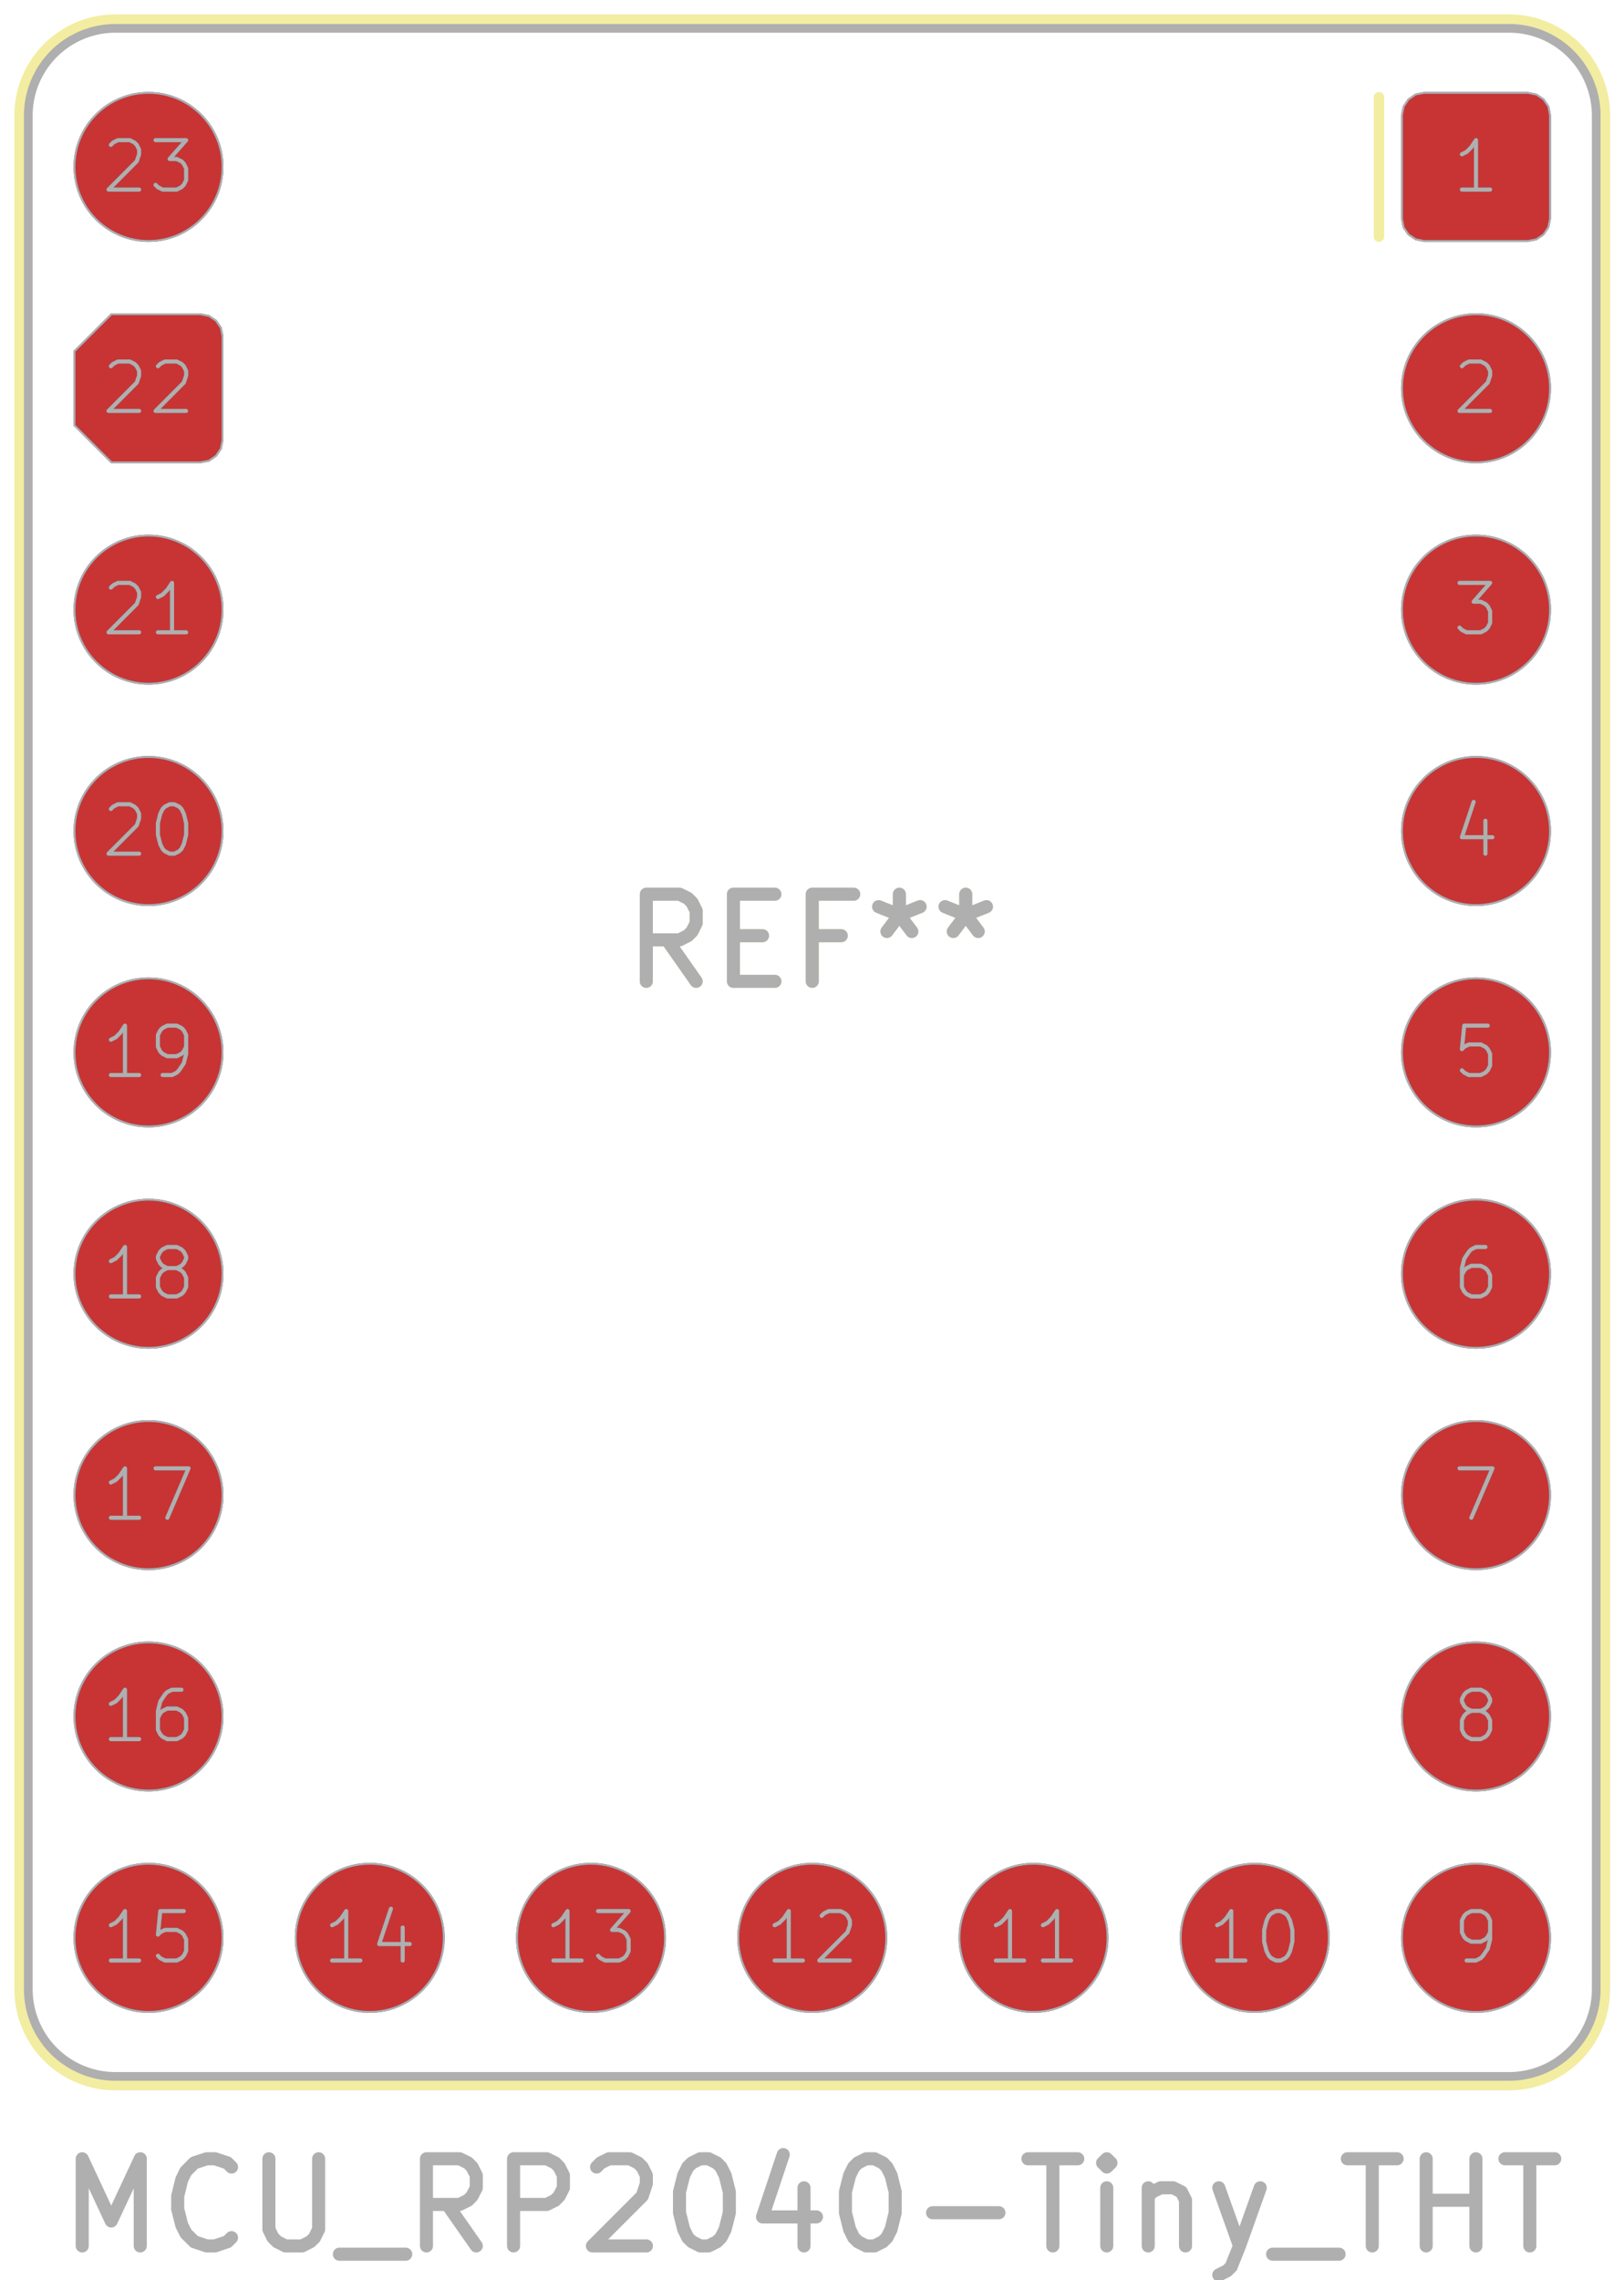 <svg xmlns="http://www.w3.org/2000/svg" width="70.464" height="98.88" viewBox="0 0 18.644 26.162">
    <g class="stroked-text" style="fill:none;stroke:#f2eda1;stroke-width:.15;stroke-opacity:1;stroke-linecap:round;stroke-linejoin:round">
        <path d="m7.992 11.26-.334-.476M7.42 11.26v-1M7.42 10.26h.381M7.801 10.26l.095.047M7.896 10.307l.048.048M7.944 10.355l.048.095M7.992 10.45v.143M7.992 10.593l-.048.095M7.944 10.688l-.048.048M7.896 10.736l-.095.048M7.801 10.784h-.38M8.42 10.736h.334M8.896 11.26H8.42M8.42 11.26v-1M8.42 10.26h.476M9.658 10.736h-.333M9.325 11.26v-1M9.325 10.26h.476M10.325 10.26v.238M10.087 10.403l.238.095M10.325 10.498l.238-.095M10.182 10.688l.143-.19M10.325 10.498l.143.19M11.087 10.26v.238M10.849 10.403l.238.095M11.087 10.498l.238-.095M10.944 10.688l.143-.19M11.087 10.498l.143.19"/>
    </g>
    <g style="fill:none;stroke:#f2eda1;stroke-width:.12;stroke-opacity:1;stroke-linecap:round;stroke-linejoin:round">
        <path d="M.225 22.825v-21.5M1.325.225h16M15.831 1.115v1.6M17.325 23.925h-16M18.425 3.405v-.44M18.425 5.945v-.44M18.425 8.485v-.44M18.425 11.025v-.44M18.425 13.565v-.44M18.425 15.665v.44M18.425 18.645v-.44M18.425 21.185v-.44M18.425 22.825v-21.5M1.325.225a1.1 1.1 0 0 0-1.1 1.1M.225 22.825a1.1 1.1 0 0 0 1.1 1.1M18.425 1.325a1.1 1.1 0 0 0-1.1-1.1M17.325 23.925a1.1 1.1 0 0 0 1.1-1.1"/>
        <path stroke="none" d="m17.54 1.065.098.02.082.055.056.082.019.098v1.19l-.02.098-.055.082-.082.056-.098.019h-1.19l-.098-.02-.082-.055-.056-.082-.019-.098V1.32l.02-.098.055-.082.082-.056.098-.019Z" style="fill:#4d7fc4;fill-opacity:1;stroke:none;fill-rule:evenodd"/>
    </g>
    <circle cx="16.945" cy="4.455" r=".85" style="fill:#4d7fc4;fill-opacity:1;stroke:none"/>
    <circle cx="16.945" cy="6.995" r=".85" style="fill:#4d7fc4;fill-opacity:1;stroke:none"/>
    <circle cx="16.945" cy="9.535" r=".85" style="fill:#4d7fc4;fill-opacity:1;stroke:none"/>
    <circle cx="16.945" cy="12.075" r=".85" style="fill:#4d7fc4;fill-opacity:1;stroke:none"/>
    <circle cx="16.945" cy="14.615" r=".85" style="fill:#4d7fc4;fill-opacity:1;stroke:none"/>
    <circle cx="16.945" cy="17.155" r=".85" style="fill:#4d7fc4;fill-opacity:1;stroke:none"/>
    <circle cx="16.945" cy="19.695" r=".85" style="fill:#4d7fc4;fill-opacity:1;stroke:none"/>
    <circle cx="16.945" cy="22.235" r=".85" style="fill:#4d7fc4;fill-opacity:1;stroke:none"/>
    <circle cx="14.405" cy="22.235" r=".85" style="fill:#4d7fc4;fill-opacity:1;stroke:none"/>
    <circle cx="11.865" cy="22.235" r=".85" style="fill:#4d7fc4;fill-opacity:1;stroke:none"/>
    <circle cx="9.325" cy="22.235" r=".85" style="fill:#4d7fc4;fill-opacity:1;stroke:none"/>
    <circle cx="6.785" cy="22.235" r=".85" style="fill:#4d7fc4;fill-opacity:1;stroke:none"/>
    <circle cx="4.245" cy="22.235" r=".85" style="fill:#4d7fc4;fill-opacity:1;stroke:none"/>
    <circle cx="1.705" cy="22.235" r=".85" style="fill:#4d7fc4;fill-opacity:1;stroke:none"/>
    <circle cx="1.705" cy="19.695" r=".85" style="fill:#4d7fc4;fill-opacity:1;stroke:none"/>
    <circle cx="1.705" cy="17.155" r=".85" style="fill:#4d7fc4;fill-opacity:1;stroke:none"/>
    <circle cx="1.705" cy="14.615" r=".85" style="fill:#4d7fc4;fill-opacity:1;stroke:none"/>
    <circle cx="1.705" cy="12.075" r=".85" style="fill:#4d7fc4;fill-opacity:1;stroke:none"/>
    <circle cx="1.705" cy="9.535" r=".85" style="fill:#4d7fc4;fill-opacity:1;stroke:none"/>
    <g style="fill:#4d7fc4;fill-opacity:1;stroke:none">
        <circle cx="1.705" cy="6.995" r=".85"/>
        <path d="m.855 4.03.425-.425H2.3l.098.02.082.055.056.082.019.098v1.19l-.02.098-.055.082-.082.056-.098.019H1.28L.855 4.88Z" style="fill:#4d7fc4;fill-opacity:1;stroke:none;fill-rule:evenodd"/>
    </g>
    <g style="fill:#4d7fc4;fill-opacity:1;stroke:none">
        <circle cx="1.705" cy="1.915" r=".85"/>
        <path d="m17.54 1.065.098.02.082.055.056.082.019.098v1.19l-.02.098-.055.082-.082.056-.098.019h-1.19l-.098-.02-.082-.055-.056-.082-.019-.098V1.32l.02-.098.055-.082.082-.056.098-.019Z" style="fill:#c83434;fill-opacity:1;stroke:none;fill-rule:evenodd"/>
    </g>
    <circle cx="16.945" cy="4.455" r=".85" style="fill:#c83434;fill-opacity:1;stroke:none"/>
    <circle cx="16.945" cy="6.995" r=".85" style="fill:#c83434;fill-opacity:1;stroke:none"/>
    <circle cx="16.945" cy="9.535" r=".85" style="fill:#c83434;fill-opacity:1;stroke:none"/>
    <circle cx="16.945" cy="12.075" r=".85" style="fill:#c83434;fill-opacity:1;stroke:none"/>
    <circle cx="16.945" cy="14.615" r=".85" style="fill:#c83434;fill-opacity:1;stroke:none"/>
    <circle cx="16.945" cy="17.155" r=".85" style="fill:#c83434;fill-opacity:1;stroke:none"/>
    <circle cx="16.945" cy="19.695" r=".85" style="fill:#c83434;fill-opacity:1;stroke:none"/>
    <circle cx="16.945" cy="22.235" r=".85" style="fill:#c83434;fill-opacity:1;stroke:none"/>
    <circle cx="14.405" cy="22.235" r=".85" style="fill:#c83434;fill-opacity:1;stroke:none"/>
    <circle cx="11.865" cy="22.235" r=".85" style="fill:#c83434;fill-opacity:1;stroke:none"/>
    <circle cx="9.325" cy="22.235" r=".85" style="fill:#c83434;fill-opacity:1;stroke:none"/>
    <circle cx="6.785" cy="22.235" r=".85" style="fill:#c83434;fill-opacity:1;stroke:none"/>
    <circle cx="4.245" cy="22.235" r=".85" style="fill:#c83434;fill-opacity:1;stroke:none"/>
    <circle cx="1.705" cy="22.235" r=".85" style="fill:#c83434;fill-opacity:1;stroke:none"/>
    <circle cx="1.705" cy="19.695" r=".85" style="fill:#c83434;fill-opacity:1;stroke:none"/>
    <circle cx="1.705" cy="17.155" r=".85" style="fill:#c83434;fill-opacity:1;stroke:none"/>
    <circle cx="1.705" cy="14.615" r=".85" style="fill:#c83434;fill-opacity:1;stroke:none"/>
    <circle cx="1.705" cy="12.075" r=".85" style="fill:#c83434;fill-opacity:1;stroke:none"/>
    <circle cx="1.705" cy="9.535" r=".85" style="fill:#c83434;fill-opacity:1;stroke:none"/>
    <g style="fill:#c83434;fill-opacity:1;stroke:none">
        <circle cx="1.705" cy="6.995" r=".85"/>
        <path d="m.855 4.03.425-.425H2.3l.098.02.082.055.056.082.019.098v1.19l-.02.098-.055.082-.082.056-.098.019H1.28L.855 4.88Z" style="fill:#c83434;fill-opacity:1;stroke:none;fill-rule:evenodd"/>
    </g>
    <circle cx="1.705" cy="1.915" r=".85" style="fill:#c83434;fill-opacity:1;stroke:none"/>
    <g style="fill:none;stroke:#585d84;stroke-width:.047;stroke-opacity:1;stroke-linecap:round;stroke-linejoin:round">
        <g class="stroked-text">
            <path d="M17.107 2.175h-.324M16.945 2.175v-.567M16.945 1.608l-.054.081M16.891 1.689l-.054.054M16.837 1.743l-.054.027"/>
        </g>
        <path d="m17.54 1.065.098.02.082.055.056.082.019.098v1.19l-.02.098-.055.082-.082.056-.098.019h-1.19l-.098-.02-.082-.055-.056-.082-.019-.098V1.32l.02-.098.055-.082.082-.056.098-.019Z" style="stroke:#585d84;stroke-width:.021;stroke-opacity:1;stroke-linecap:round;stroke-linejoin:round;fill:none"/>
    </g>
    <g class="stroked-text" style="fill:none;stroke:#585d84;stroke-width:.047;stroke-opacity:1;stroke-linecap:round;stroke-linejoin:round">
        <path d="m16.783 4.202.027-.027M16.81 4.175l.054-.027M16.864 4.148h.135M16.999 4.148l.054.027M17.053 4.175l.027.027M17.08 4.202l.027.054M17.107 4.256v.054M17.107 4.31l-.027.08M17.08 4.39l-.324.325M16.756 4.715h.35"/>
    </g>
    <circle cx="16.945" cy="4.455" r=".85" style="fill:none;stroke:#585d84;stroke-width:.021;stroke-opacity:1;stroke-linecap:round;stroke-linejoin:round"/>
    <g class="stroked-text" style="fill:none;stroke:#585d84;stroke-width:.047;stroke-opacity:1;stroke-linecap:round;stroke-linejoin:round">
        <path d="M16.756 6.688h.35M17.107 6.688l-.189.216M16.918 6.904h.081M16.999 6.904l.054.027M17.053 6.93l.027.028M17.08 6.958l.027.054M17.107 7.012v.135M17.107 7.147l-.027.054M17.08 7.2l-.027.028M17.053 7.228l-.054.027M16.999 7.255h-.162M16.837 7.255l-.054-.027M16.783 7.228l-.027-.027"/>
    </g>
    <circle cx="16.945" cy="6.995" r=".85" style="fill:none;stroke:#585d84;stroke-width:.021;stroke-opacity:1;stroke-linecap:round;stroke-linejoin:round"/>
    <g class="stroked-text" style="fill:none;stroke:#585d84;stroke-width:.047;stroke-opacity:1;stroke-linecap:round;stroke-linejoin:round">
        <path d="M17.053 9.417v.378M16.918 9.201l-.135.405M16.783 9.606h.35"/>
    </g>
    <circle cx="16.945" cy="9.535" r=".85" style="fill:none;stroke:#585d84;stroke-width:.021;stroke-opacity:1;stroke-linecap:round;stroke-linejoin:round"/>
    <g class="stroked-text" style="fill:none;stroke:#585d84;stroke-width:.047;stroke-opacity:1;stroke-linecap:round;stroke-linejoin:round">
        <path d="M17.08 11.768h-.27M16.81 11.768l-.027.27M16.783 12.038l.027-.027M16.81 12.01l.054-.026M16.864 11.984h.135M16.999 11.984l.054.027M17.053 12.01l.027.028M17.08 12.038l.027.054M17.107 12.092v.135M17.107 12.227l-.027.054M17.08 12.28l-.027.028M17.053 12.308l-.054.027M16.999 12.335h-.135M16.864 12.335l-.054-.027M16.81 12.308l-.027-.027"/>
    </g>
    <circle cx="16.945" cy="12.075" r=".85" style="fill:none;stroke:#585d84;stroke-width:.021;stroke-opacity:1;stroke-linecap:round;stroke-linejoin:round"/>
    <g class="stroked-text" style="fill:none;stroke:#585d84;stroke-width:.047;stroke-opacity:1;stroke-linecap:round;stroke-linejoin:round">
        <path d="M17.053 14.308h-.108M16.945 14.308l-.054.027M16.891 14.335l-.027.027M16.864 14.362l-.054.08M16.81 14.443l-.027.108M16.783 14.55v.217M16.783 14.767l.027.054M16.81 14.82l.027.028M16.837 14.848l.054.027M16.891 14.875h.108M16.999 14.875l.054-.027M17.053 14.848l.027-.027M17.08 14.82l.027-.053M17.107 14.767v-.135M17.107 14.632l-.027-.054M17.08 14.578l-.027-.027M17.053 14.55l-.054-.026M16.999 14.524h-.108M16.891 14.524l-.054.027M16.837 14.55l-.027.028M16.81 14.578l-.027.054"/>
    </g>
    <circle cx="16.945" cy="14.615" r=".85" style="fill:none;stroke:#585d84;stroke-width:.021;stroke-opacity:1;stroke-linecap:round;stroke-linejoin:round"/>
    <g class="stroked-text" style="fill:none;stroke:#585d84;stroke-width:.047;stroke-opacity:1;stroke-linecap:round;stroke-linejoin:round">
        <path d="M16.756 16.848h.378M17.134 16.848l-.243.567"/>
    </g>
    <circle cx="16.945" cy="17.155" r=".85" style="fill:none;stroke:#585d84;stroke-width:.021;stroke-opacity:1;stroke-linecap:round;stroke-linejoin:round"/>
    <g class="stroked-text" style="fill:none;stroke:#585d84;stroke-width:.047;stroke-opacity:1;stroke-linecap:round;stroke-linejoin:round">
        <path d="m16.891 19.63-.054-.026M16.837 19.604l-.027-.027M16.81 19.577l-.027-.054M16.783 19.523v-.027M16.783 19.496l.027-.054M16.81 19.442l.027-.027M16.837 19.415l.054-.027M16.891 19.388h.108M16.999 19.388l.054.027M17.053 19.415l.027.027M17.08 19.442l.027.054M17.107 19.496v.027M17.107 19.523l-.027.054M17.08 19.577l-.027.027M17.053 19.604l-.054.027M16.999 19.63h-.108M16.891 19.63l-.054.028M16.837 19.658l-.027.027M16.81 19.685l-.027.054M16.783 19.739v.108M16.783 19.847l.027.054M16.81 19.9l.027.028M16.837 19.928l.054.027M16.891 19.955h.108M16.999 19.955l.054-.027M17.053 19.928l.027-.027M17.08 19.9l.027-.053M17.107 19.847v-.108M17.107 19.739l-.027-.054M17.08 19.685l-.027-.027M17.053 19.658l-.054-.027"/>
    </g>
    <circle cx="16.945" cy="19.695" r=".85" style="fill:none;stroke:#585d84;stroke-width:.021;stroke-opacity:1;stroke-linecap:round;stroke-linejoin:round"/>
    <g class="stroked-text" style="fill:none;stroke:#585d84;stroke-width:.047;stroke-opacity:1;stroke-linecap:round;stroke-linejoin:round">
        <path d="M16.837 22.495h.108M16.945 22.495l.054-.027M16.999 22.468l.027-.027M17.026 22.44l.054-.08M17.08 22.36l.027-.108M17.107 22.252v-.216M17.107 22.036l-.027-.054M17.08 21.982l-.027-.027M17.053 21.955l-.054-.027M16.999 21.928h-.108M16.891 21.928l-.054.027M16.837 21.955l-.027.027M16.81 21.982l-.027.054M16.783 22.036v.135M16.783 22.17l.027.055M16.81 22.225l.027.027M16.837 22.252l.054.027M16.891 22.279h.108M16.999 22.279l.054-.027M17.053 22.252l.027-.027M17.08 22.225l.027-.054"/>
    </g>
    <circle cx="16.945" cy="22.235" r=".85" style="fill:none;stroke:#585d84;stroke-width:.021;stroke-opacity:1;stroke-linecap:round;stroke-linejoin:round"/>
    <g class="stroked-text" style="fill:none;stroke:#585d84;stroke-width:.047;stroke-opacity:1;stroke-linecap:round;stroke-linejoin:round">
        <path d="M14.297 22.495h-.324M14.135 22.495v-.567M14.135 21.928l-.054.081M14.081 22.009l-.054.054M14.027 22.063l-.054.027M14.648 21.928h.054M14.702 21.928l.054.027M14.756 21.955l.027.027M14.783 21.982l.027.054M14.81 22.036l.027.108M14.837 22.144v.135M14.837 22.279l-.027.108M14.81 22.387l-.027.054M14.783 22.44l-.027.028M14.756 22.468l-.054.027M14.702 22.495h-.054M14.648 22.495l-.054-.027M14.594 22.468l-.027-.027M14.567 22.44l-.027-.053M14.54 22.387l-.027-.108M14.513 22.279v-.135M14.513 22.144l.027-.108M14.54 22.036l.027-.054M14.567 21.982l.027-.027M14.594 21.955l.054-.027"/>
    </g>
    <circle cx="14.405" cy="22.235" r=".85" style="fill:none;stroke:#585d84;stroke-width:.021;stroke-opacity:1;stroke-linecap:round;stroke-linejoin:round"/>
    <g class="stroked-text" style="fill:none;stroke:#585d84;stroke-width:.047;stroke-opacity:1;stroke-linecap:round;stroke-linejoin:round">
        <path d="M11.757 22.495h-.324M11.595 22.495v-.567M11.595 21.928l-.054.081M11.541 22.009l-.054.054M11.487 22.063l-.054.027M12.297 22.495h-.324M12.135 22.495v-.567M12.135 21.928l-.054.081M12.08 22.009l-.053.054M12.027 22.063l-.054.027"/>
    </g>
    <circle cx="11.865" cy="22.235" r=".85" style="fill:none;stroke:#585d84;stroke-width:.021;stroke-opacity:1;stroke-linecap:round;stroke-linejoin:round"/>
    <g class="stroked-text" style="fill:none;stroke:#585d84;stroke-width:.047;stroke-opacity:1;stroke-linecap:round;stroke-linejoin:round">
        <path d="M9.217 22.495h-.324M9.055 22.495v-.567M9.055 21.928l-.054.081M9.001 22.009l-.054.054M8.947 22.063l-.054.027M9.433 21.982l.027-.027M9.46 21.955l.054-.027M9.514 21.928h.135M9.649 21.928l.054.027M9.703 21.955l.027.027M9.73 21.982l.027.054M9.757 22.036v.054M9.757 22.09l-.027.08M9.73 22.17l-.324.325M9.406 22.495h.35"/>
    </g>
    <circle cx="9.325" cy="22.235" r=".85" style="fill:none;stroke:#585d84;stroke-width:.021;stroke-opacity:1;stroke-linecap:round;stroke-linejoin:round"/>
    <g class="stroked-text" style="fill:none;stroke:#585d84;stroke-width:.047;stroke-opacity:1;stroke-linecap:round;stroke-linejoin:round">
        <path d="M6.677 22.495h-.324M6.515 22.495v-.567M6.515 21.928l-.054.081M6.461 22.009l-.054.054M6.407 22.063l-.054.027M6.866 21.928h.35M7.217 21.928l-.19.216M7.028 22.144h.08M7.109 22.144l.054.027M7.163 22.17l.027.028M7.19 22.198l.027.054M7.217 22.252v.135M7.217 22.387l-.027.054M7.19 22.44l-.027.028M7.163 22.468l-.054.027M7.109 22.495h-.162M6.947 22.495l-.054-.027M6.893 22.468l-.027-.027"/>
    </g>
    <circle cx="6.785" cy="22.235" r=".85" style="fill:none;stroke:#585d84;stroke-width:.021;stroke-opacity:1;stroke-linecap:round;stroke-linejoin:round"/>
    <g class="stroked-text" style="fill:none;stroke:#585d84;stroke-width:.047;stroke-opacity:1;stroke-linecap:round;stroke-linejoin:round">
        <path d="M4.137 22.495h-.324M3.975 22.495v-.567M3.975 21.928l-.054.081M3.921 22.009l-.054.054M3.867 22.063l-.054.027M4.623 22.117v.378M4.488 21.901l-.135.405M4.353 22.306h.35"/>
    </g>
    <circle cx="4.245" cy="22.235" r=".85" style="fill:none;stroke:#585d84;stroke-width:.021;stroke-opacity:1;stroke-linecap:round;stroke-linejoin:round"/>
    <g class="stroked-text" style="fill:none;stroke:#585d84;stroke-width:.047;stroke-opacity:1;stroke-linecap:round;stroke-linejoin:round">
        <path d="M1.597 22.495h-.324M1.435 22.495v-.567M1.435 21.928l-.054.081M1.381 22.009l-.054.054M1.327 22.063l-.054.027M2.11 21.928h-.27M1.84 21.928l-.027.27M1.813 22.198l.027-.027M1.84 22.17l.054-.026M1.894 22.144h.135M2.029 22.144l.054.027M2.083 22.17l.027.028M2.11 22.198l.027.054M2.137 22.252v.135M2.137 22.387l-.027.054M2.11 22.44l-.027.028M2.083 22.468l-.054.027M2.029 22.495h-.135M1.894 22.495l-.054-.027M1.84 22.468l-.027-.027"/>
    </g>
    <circle cx="1.705" cy="22.235" r=".85" style="fill:none;stroke:#585d84;stroke-width:.021;stroke-opacity:1;stroke-linecap:round;stroke-linejoin:round"/>
    <g class="stroked-text" style="fill:none;stroke:#585d84;stroke-width:.047;stroke-opacity:1;stroke-linecap:round;stroke-linejoin:round">
        <path d="M1.597 19.955h-.324M1.435 19.955v-.567M1.435 19.388l-.054.081M1.381 19.469l-.054.054M1.327 19.523l-.054.027M2.083 19.388h-.108M1.975 19.388l-.054.027M1.92 19.415l-.026.027M1.894 19.442l-.054.08M1.84 19.523l-.027.108M1.813 19.63v.217M1.813 19.847l.027.054M1.84 19.9l.027.028M1.867 19.928l.054.027M1.92 19.955h.109M2.029 19.955l.054-.027M2.083 19.928l.027-.027M2.11 19.9l.027-.053M2.137 19.847v-.135M2.137 19.712l-.027-.054M2.11 19.658l-.027-.027M2.083 19.63l-.054-.026M2.029 19.604H1.92M1.92 19.604l-.053.027M1.867 19.63l-.027.028M1.84 19.658l-.027.054"/>
    </g>
    <circle cx="1.705" cy="19.695" r=".85" style="fill:none;stroke:#585d84;stroke-width:.021;stroke-opacity:1;stroke-linecap:round;stroke-linejoin:round"/>
    <g class="stroked-text" style="fill:none;stroke:#585d84;stroke-width:.047;stroke-opacity:1;stroke-linecap:round;stroke-linejoin:round">
        <path d="M1.597 17.415h-.324M1.435 17.415v-.567M1.435 16.848l-.054.081M1.381 16.929l-.054.054M1.327 16.983l-.054.027M1.786 16.848h.378M2.164 16.848l-.243.567"/>
    </g>
    <circle cx="1.705" cy="17.155" r=".85" style="fill:none;stroke:#585d84;stroke-width:.021;stroke-opacity:1;stroke-linecap:round;stroke-linejoin:round"/>
    <g class="stroked-text" style="fill:none;stroke:#585d84;stroke-width:.047;stroke-opacity:1;stroke-linecap:round;stroke-linejoin:round">
        <path d="M1.597 14.875h-.324M1.435 14.875v-.567M1.435 14.308l-.054.081M1.381 14.389l-.054.054M1.327 14.443l-.054.027M1.92 14.55l-.053-.026M1.867 14.524l-.027-.027M1.84 14.497l-.027-.054M1.813 14.443v-.027M1.813 14.416l.027-.054M1.84 14.362l.027-.027M1.867 14.335l.054-.027M1.92 14.308h.109M2.029 14.308l.054.027M2.083 14.335l.027.027M2.11 14.362l.027.054M2.137 14.416v.027M2.137 14.443l-.027.054M2.11 14.497l-.027.027M2.083 14.524l-.054.027M2.029 14.55H1.92M1.92 14.55l-.053.028M1.867 14.578l-.027.027M1.84 14.605l-.027.054M1.813 14.659v.108M1.813 14.767l.027.054M1.84 14.82l.027.028M1.867 14.848l.054.027M1.92 14.875h.109M2.029 14.875l.054-.027M2.083 14.848l.027-.027M2.11 14.82l.027-.053M2.137 14.767v-.108M2.137 14.659l-.027-.054M2.11 14.605l-.027-.027M2.083 14.578l-.054-.027"/>
    </g>
    <circle cx="1.705" cy="14.615" r=".85" style="fill:none;stroke:#585d84;stroke-width:.021;stroke-opacity:1;stroke-linecap:round;stroke-linejoin:round"/>
    <g class="stroked-text" style="fill:none;stroke:#585d84;stroke-width:.047;stroke-opacity:1;stroke-linecap:round;stroke-linejoin:round">
        <path d="M1.597 12.335h-.324M1.435 12.335v-.567M1.435 11.768l-.054.081M1.381 11.849l-.054.054M1.327 11.903l-.054.027M1.867 12.335h.108M1.975 12.335l.054-.027M2.029 12.308l.027-.027M2.056 12.28l.054-.08M2.11 12.2l.027-.108M2.137 12.092v-.216M2.137 11.876l-.027-.054M2.11 11.822l-.027-.027M2.083 11.795l-.054-.027M2.029 11.768H1.92M1.92 11.768l-.053.027M1.867 11.795l-.027.027M1.84 11.822l-.027.054M1.813 11.876v.135M1.813 12.01l.027.055M1.84 12.065l.027.027M1.867 12.092l.054.027M1.92 12.119h.109M2.029 12.119l.054-.027M2.083 12.092l.027-.027M2.11 12.065l.027-.054"/>
    </g>
    <circle cx="1.705" cy="12.075" r=".85" style="fill:none;stroke:#585d84;stroke-width:.021;stroke-opacity:1;stroke-linecap:round;stroke-linejoin:round"/>
    <g class="stroked-text" style="fill:none;stroke:#585d84;stroke-width:.047;stroke-opacity:1;stroke-linecap:round;stroke-linejoin:round">
        <path d="m1.273 9.282.027-.027M1.3 9.255l.054-.027M1.354 9.228h.135M1.49 9.228l.053.027M1.543 9.255l.027.027M1.57 9.282l.027.054M1.597 9.336v.054M1.597 9.39l-.027.08M1.57 9.47l-.324.325M1.246 9.795h.351M1.948 9.228h.054M2.002 9.228l.054.027M2.056 9.255l.027.027M2.083 9.282l.027.054M2.11 9.336l.027.108M2.137 9.444v.135M2.137 9.579l-.027.108M2.11 9.687l-.027.054M2.083 9.74l-.027.028M2.056 9.768l-.054.027M2.002 9.795h-.054M1.948 9.795l-.054-.027M1.894 9.768l-.027-.027M1.867 9.74l-.027-.053M1.84 9.687l-.027-.108M1.813 9.579v-.135M1.813 9.444l.027-.108M1.84 9.336l.027-.054M1.867 9.282l.027-.027M1.894 9.255l.054-.027"/>
    </g>
    <circle cx="1.705" cy="9.535" r=".85" style="fill:none;stroke:#585d84;stroke-width:.021;stroke-opacity:1;stroke-linecap:round;stroke-linejoin:round"/>
    <g class="stroked-text" style="fill:none;stroke:#585d84;stroke-width:.047;stroke-opacity:1;stroke-linecap:round;stroke-linejoin:round">
        <path d="m1.273 6.742.027-.027M1.3 6.715l.054-.027M1.354 6.688h.135M1.49 6.688l.053.027M1.543 6.715l.027.027M1.57 6.742l.027.054M1.597 6.796v.054M1.597 6.85l-.027.08M1.57 6.93l-.324.325M1.246 7.255h.351M2.137 7.255h-.324M1.975 7.255v-.567M1.975 6.688l-.054.081M1.92 6.769l-.053.054M1.867 6.823l-.054.027"/>
    </g>
    <circle cx="1.705" cy="6.995" r=".85" style="fill:none;stroke:#585d84;stroke-width:.021;stroke-opacity:1;stroke-linecap:round;stroke-linejoin:round"/>
    <g style="fill:none;stroke:#585d84;stroke-width:.047;stroke-opacity:1;stroke-linecap:round;stroke-linejoin:round">
        <g class="stroked-text">
            <path d="m1.273 4.202.027-.027M1.3 4.175l.054-.027M1.354 4.148h.135M1.49 4.148l.053.027M1.543 4.175l.027.027M1.57 4.202l.027.054M1.597 4.256v.054M1.597 4.31l-.027.08M1.57 4.39l-.324.325M1.246 4.715h.351M1.813 4.202l.027-.027M1.84 4.175l.054-.027M1.894 4.148h.135M2.029 4.148l.054.027M2.083 4.175l.027.027M2.11 4.202l.027.054M2.137 4.256v.054M2.137 4.31l-.027.08M2.11 4.39l-.324.325M1.786 4.715h.35"/>
        </g>
        <path d="m.855 4.03.425-.425H2.3l.098.02.082.055.056.082.019.098v1.19l-.02.098-.055.082-.082.056-.098.019H1.28L.855 4.88Z" style="stroke:#585d84;stroke-width:.021;stroke-opacity:1;stroke-linecap:round;stroke-linejoin:round;fill:none"/>
    </g>
    <g class="stroked-text" style="fill:none;stroke:#585d84;stroke-width:.047;stroke-opacity:1;stroke-linecap:round;stroke-linejoin:round">
        <path d="m1.273 1.662.027-.027M1.3 1.635l.054-.027M1.354 1.608h.135M1.49 1.608l.053.027M1.543 1.635l.027.027M1.57 1.662l.027.054M1.597 1.716v.054M1.597 1.77l-.027.08M1.57 1.85l-.324.325M1.246 2.175h.351M1.786 1.608h.35M2.137 1.608l-.19.216M1.948 1.824h.08M2.029 1.824l.054.027M2.083 1.85l.027.028M2.11 1.878l.027.054M2.137 1.932v.135M2.137 2.067l-.027.054M2.11 2.12l-.027.028M2.083 2.148l-.054.027M2.029 2.175h-.162M1.867 2.175l-.054-.027M1.813 2.148l-.027-.027"/>
    </g>
    <circle cx="1.705" cy="1.915" r=".85" style="fill:none;stroke:#585d84;stroke-width:.021;stroke-opacity:1;stroke-linecap:round;stroke-linejoin:round"/>
    <g style="fill:none;stroke:#afafaf;stroke-width:.15;stroke-opacity:1;stroke-linecap:round;stroke-linejoin:round">
        <g class="stroked-text">
            <path d="M.944 25.77v-1M.944 24.77l.333.714M1.277 25.484l.334-.714M1.61 24.77v1M2.658 25.675l-.047.047M2.61 25.722l-.142.048M2.468 25.77h-.095M2.373 25.77l-.143-.048M2.23 25.722l-.095-.095M2.135 25.627l-.048-.095M2.087 25.532l-.048-.19M2.04 25.341v-.143M2.04 25.198l.047-.19M2.087 25.008l.047-.095M2.135 24.913l.095-.096M2.23 24.817l.143-.047M2.373 24.77h.095M2.468 24.77l.143.047M2.61 24.817l.048.048M3.087 24.77v.81M3.087 25.58l.047.095M3.135 25.675l.047.047M3.182 25.722l.095.048M3.277 25.77h.19M3.468 25.77l.095-.048M3.563 25.722l.048-.047M3.61 25.675l.048-.096M3.658 25.58v-.81M3.896 25.865h.762M5.468 25.77l-.333-.476M4.896 25.77v-1M4.896 24.77h.381M5.277 24.77l.096.047M5.373 24.817l.047.048M5.42 24.865l.048.095M5.468 24.96v.143M5.468 25.103l-.048.095M5.42 25.198l-.047.048M5.373 25.246l-.096.048M5.277 25.294h-.38M5.896 25.77v-1M5.896 24.77h.381M6.277 24.77l.096.047M6.373 24.817l.047.048M6.42 24.865l.048.095M6.468 24.96v.143M6.468 25.103l-.048.095M6.42 25.198l-.047.048M6.373 25.246l-.096.048M6.277 25.294h-.38M6.849 24.865l.047-.048M6.896 24.817l.096-.047M6.992 24.77h.238M7.23 24.77l.095.047M7.325 24.817l.048.048M7.373 24.865l.047.095M7.42 24.96v.095M7.42 25.056l-.047.142M7.373 25.198l-.572.572M6.801 25.77h.62M8.04 24.77h.095M8.134 24.77l.096.047M8.23 24.817l.047.048M8.277 24.865l.048.095M8.325 24.96l.048.19M8.373 25.15v.239M8.373 25.389l-.048.19M8.325 25.58l-.048.095M8.277 25.675l-.047.047M8.23 25.722l-.096.048M8.134 25.77H8.04M8.04 25.77l-.096-.048M7.944 25.722l-.048-.047M7.896 25.675l-.047-.096M7.849 25.58l-.048-.191M7.801 25.389v-.238M7.801 25.15l.048-.19M7.849 24.96l.047-.095M7.896 24.865l.048-.048M7.944 24.817l.095-.047M9.23 25.103v.667M8.992 24.722l-.238.714M8.754 25.437h.619M9.944 24.77h.095M10.04 24.77l.095.047M10.135 24.817l.047.048M10.182 24.865l.048.095M10.23 24.96l.047.19M10.277 25.15v.239M10.277 25.389l-.047.19M10.23 25.58l-.048.095M10.182 25.675l-.048.047M10.135 25.722l-.096.048M10.04 25.77h-.096M9.944 25.77l-.095-.048M9.849 25.722l-.048-.047M9.801 25.675l-.047-.096M9.754 25.58l-.048-.191M9.706 25.389v-.238M9.706 25.15l.048-.19M9.754 24.96l.047-.095M9.801 24.865l.048-.048M9.849 24.817l.095-.047M10.706 25.389h.762M11.801 24.77h.572M12.087 25.77v-1M12.706 25.77v-.667M12.706 24.77l-.048.047M12.658 24.817l.048.048M12.706 24.865l.048-.048M12.754 24.817l-.048-.047M12.706 24.77v.095M13.182 25.103v.667M13.182 25.198l.048-.047M13.23 25.15l.095-.047M13.325 25.103h.143M13.468 25.103l.095.048M13.563 25.15l.048.096M13.61 25.246v.524M13.992 25.103l.238.667M14.468 25.103l-.238.667M14.23 25.77l-.096.238M14.135 26.008l-.048.047M14.087 26.056l-.095.047M14.61 25.865h.763M15.468 24.77h.571M15.754 25.77v-1M16.373 25.77v-1M16.373 25.246h.571M16.944 25.77v-1M17.277 24.77h.572M17.563 25.77v-1"/>
        </g>
        <g class="stroked-text">
            <path d="m7.992 11.26-.334-.476M7.42 11.26v-1M7.42 10.26h.381M7.801 10.26l.095.047M7.896 10.307l.048.048M7.944 10.355l.048.095M7.992 10.45v.143M7.992 10.593l-.048.095M7.944 10.688l-.048.048M7.896 10.736l-.095.048M7.801 10.784h-.38M8.42 10.736h.334M8.896 11.26H8.42M8.42 11.26v-1M8.42 10.26h.476M9.658 10.736h-.333M9.325 11.26v-1M9.325 10.26h.476M10.325 10.26v.238M10.087 10.403l.238.095M10.325 10.498l.238-.095M10.182 10.688l.143-.19M10.325 10.498l.143.19M11.087 10.26v.238M10.849 10.403l.238.095M11.087 10.498l.238-.095M10.944 10.688l.143-.19M11.087 10.498l.143.19"/>
        </g>
    </g>
    <g style="fill:none;stroke:#afafaf;stroke-width:.1;stroke-opacity:1;stroke-linecap:round;stroke-linejoin:round">
        <path d="M.325 22.825v-21.5M1.325.325h16M17.325 23.825h-16M18.325 1.325v21.5M1.325.325a1 1 0 0 0-1 1M.325 22.825a1 1 0 0 0 1 1M18.325 1.325a1 1 0 0 0-1-1M17.325 23.825a1 1 0 0 0 1-1"/>
    </g>
    <g style="fill:none;stroke:#afafaf;stroke-width:.047;stroke-opacity:1;stroke-linecap:round;stroke-linejoin:round">
        <g class="stroked-text">
            <path d="M17.107 2.175h-.324M16.945 2.175v-.567M16.945 1.608l-.054.081M16.891 1.689l-.054.054M16.837 1.743l-.054.027"/>
        </g>
        <path d="m17.54 1.065.098.02.082.055.056.082.019.098v1.19l-.02.098-.055.082-.082.056-.098.019h-1.19l-.098-.02-.082-.055-.056-.082-.019-.098V1.32l.02-.098.055-.082.082-.056.098-.019Z" style="stroke:#afafaf;stroke-width:.021;stroke-opacity:1;stroke-linecap:round;stroke-linejoin:round;fill:none"/>
    </g>
    <g class="stroked-text" style="fill:none;stroke:#afafaf;stroke-width:.047;stroke-opacity:1;stroke-linecap:round;stroke-linejoin:round">
        <path d="m16.783 4.202.027-.027M16.81 4.175l.054-.027M16.864 4.148h.135M16.999 4.148l.054.027M17.053 4.175l.027.027M17.08 4.202l.027.054M17.107 4.256v.054M17.107 4.31l-.027.08M17.08 4.39l-.324.325M16.756 4.715h.35"/>
    </g>
    <circle cx="16.945" cy="4.455" r=".85" style="fill:none;stroke:#afafaf;stroke-width:.021;stroke-opacity:1;stroke-linecap:round;stroke-linejoin:round"/>
    <g class="stroked-text" style="fill:none;stroke:#afafaf;stroke-width:.047;stroke-opacity:1;stroke-linecap:round;stroke-linejoin:round">
        <path d="M16.756 6.688h.35M17.107 6.688l-.189.216M16.918 6.904h.081M16.999 6.904l.054.027M17.053 6.93l.027.028M17.08 6.958l.027.054M17.107 7.012v.135M17.107 7.147l-.027.054M17.08 7.2l-.027.028M17.053 7.228l-.054.027M16.999 7.255h-.162M16.837 7.255l-.054-.027M16.783 7.228l-.027-.027"/>
    </g>
    <circle cx="16.945" cy="6.995" r=".85" style="fill:none;stroke:#afafaf;stroke-width:.021;stroke-opacity:1;stroke-linecap:round;stroke-linejoin:round"/>
    <g class="stroked-text" style="fill:none;stroke:#afafaf;stroke-width:.047;stroke-opacity:1;stroke-linecap:round;stroke-linejoin:round">
        <path d="M17.053 9.417v.378M16.918 9.201l-.135.405M16.783 9.606h.35"/>
    </g>
    <circle cx="16.945" cy="9.535" r=".85" style="fill:none;stroke:#afafaf;stroke-width:.021;stroke-opacity:1;stroke-linecap:round;stroke-linejoin:round"/>
    <g class="stroked-text" style="fill:none;stroke:#afafaf;stroke-width:.047;stroke-opacity:1;stroke-linecap:round;stroke-linejoin:round">
        <path d="M17.08 11.768h-.27M16.81 11.768l-.027.27M16.783 12.038l.027-.027M16.81 12.01l.054-.026M16.864 11.984h.135M16.999 11.984l.054.027M17.053 12.01l.027.028M17.08 12.038l.027.054M17.107 12.092v.135M17.107 12.227l-.027.054M17.08 12.28l-.027.028M17.053 12.308l-.054.027M16.999 12.335h-.135M16.864 12.335l-.054-.027M16.81 12.308l-.027-.027"/>
    </g>
    <circle cx="16.945" cy="12.075" r=".85" style="fill:none;stroke:#afafaf;stroke-width:.021;stroke-opacity:1;stroke-linecap:round;stroke-linejoin:round"/>
    <g class="stroked-text" style="fill:none;stroke:#afafaf;stroke-width:.047;stroke-opacity:1;stroke-linecap:round;stroke-linejoin:round">
        <path d="M17.053 14.308h-.108M16.945 14.308l-.054.027M16.891 14.335l-.027.027M16.864 14.362l-.054.08M16.81 14.443l-.027.108M16.783 14.55v.217M16.783 14.767l.027.054M16.81 14.82l.027.028M16.837 14.848l.054.027M16.891 14.875h.108M16.999 14.875l.054-.027M17.053 14.848l.027-.027M17.08 14.82l.027-.053M17.107 14.767v-.135M17.107 14.632l-.027-.054M17.08 14.578l-.027-.027M17.053 14.55l-.054-.026M16.999 14.524h-.108M16.891 14.524l-.054.027M16.837 14.55l-.027.028M16.81 14.578l-.027.054"/>
    </g>
    <circle cx="16.945" cy="14.615" r=".85" style="fill:none;stroke:#afafaf;stroke-width:.021;stroke-opacity:1;stroke-linecap:round;stroke-linejoin:round"/>
    <g class="stroked-text" style="fill:none;stroke:#afafaf;stroke-width:.047;stroke-opacity:1;stroke-linecap:round;stroke-linejoin:round">
        <path d="M16.756 16.848h.378M17.134 16.848l-.243.567"/>
    </g>
    <circle cx="16.945" cy="17.155" r=".85" style="fill:none;stroke:#afafaf;stroke-width:.021;stroke-opacity:1;stroke-linecap:round;stroke-linejoin:round"/>
    <g class="stroked-text" style="fill:none;stroke:#afafaf;stroke-width:.047;stroke-opacity:1;stroke-linecap:round;stroke-linejoin:round">
        <path d="m16.891 19.63-.054-.026M16.837 19.604l-.027-.027M16.81 19.577l-.027-.054M16.783 19.523v-.027M16.783 19.496l.027-.054M16.81 19.442l.027-.027M16.837 19.415l.054-.027M16.891 19.388h.108M16.999 19.388l.054.027M17.053 19.415l.027.027M17.08 19.442l.027.054M17.107 19.496v.027M17.107 19.523l-.027.054M17.08 19.577l-.027.027M17.053 19.604l-.054.027M16.999 19.63h-.108M16.891 19.63l-.054.028M16.837 19.658l-.027.027M16.81 19.685l-.027.054M16.783 19.739v.108M16.783 19.847l.027.054M16.81 19.9l.027.028M16.837 19.928l.054.027M16.891 19.955h.108M16.999 19.955l.054-.027M17.053 19.928l.027-.027M17.08 19.9l.027-.053M17.107 19.847v-.108M17.107 19.739l-.027-.054M17.08 19.685l-.027-.027M17.053 19.658l-.054-.027"/>
    </g>
    <circle cx="16.945" cy="19.695" r=".85" style="fill:none;stroke:#afafaf;stroke-width:.021;stroke-opacity:1;stroke-linecap:round;stroke-linejoin:round"/>
    <g class="stroked-text" style="fill:none;stroke:#afafaf;stroke-width:.047;stroke-opacity:1;stroke-linecap:round;stroke-linejoin:round">
        <path d="M16.837 22.495h.108M16.945 22.495l.054-.027M16.999 22.468l.027-.027M17.026 22.44l.054-.08M17.08 22.36l.027-.108M17.107 22.252v-.216M17.107 22.036l-.027-.054M17.08 21.982l-.027-.027M17.053 21.955l-.054-.027M16.999 21.928h-.108M16.891 21.928l-.054.027M16.837 21.955l-.027.027M16.81 21.982l-.027.054M16.783 22.036v.135M16.783 22.17l.027.055M16.81 22.225l.027.027M16.837 22.252l.054.027M16.891 22.279h.108M16.999 22.279l.054-.027M17.053 22.252l.027-.027M17.08 22.225l.027-.054"/>
    </g>
    <circle cx="16.945" cy="22.235" r=".85" style="fill:none;stroke:#afafaf;stroke-width:.021;stroke-opacity:1;stroke-linecap:round;stroke-linejoin:round"/>
    <g class="stroked-text" style="fill:none;stroke:#afafaf;stroke-width:.047;stroke-opacity:1;stroke-linecap:round;stroke-linejoin:round">
        <path d="M14.297 22.495h-.324M14.135 22.495v-.567M14.135 21.928l-.054.081M14.081 22.009l-.054.054M14.027 22.063l-.054.027M14.648 21.928h.054M14.702 21.928l.054.027M14.756 21.955l.027.027M14.783 21.982l.027.054M14.81 22.036l.027.108M14.837 22.144v.135M14.837 22.279l-.027.108M14.81 22.387l-.027.054M14.783 22.44l-.027.028M14.756 22.468l-.054.027M14.702 22.495h-.054M14.648 22.495l-.054-.027M14.594 22.468l-.027-.027M14.567 22.44l-.027-.053M14.54 22.387l-.027-.108M14.513 22.279v-.135M14.513 22.144l.027-.108M14.54 22.036l.027-.054M14.567 21.982l.027-.027M14.594 21.955l.054-.027"/>
    </g>
    <circle cx="14.405" cy="22.235" r=".85" style="fill:none;stroke:#afafaf;stroke-width:.021;stroke-opacity:1;stroke-linecap:round;stroke-linejoin:round"/>
    <g class="stroked-text" style="fill:none;stroke:#afafaf;stroke-width:.047;stroke-opacity:1;stroke-linecap:round;stroke-linejoin:round">
        <path d="M11.757 22.495h-.324M11.595 22.495v-.567M11.595 21.928l-.054.081M11.541 22.009l-.054.054M11.487 22.063l-.054.027M12.297 22.495h-.324M12.135 22.495v-.567M12.135 21.928l-.054.081M12.08 22.009l-.053.054M12.027 22.063l-.054.027"/>
    </g>
    <circle cx="11.865" cy="22.235" r=".85" style="fill:none;stroke:#afafaf;stroke-width:.021;stroke-opacity:1;stroke-linecap:round;stroke-linejoin:round"/>
    <g class="stroked-text" style="fill:none;stroke:#afafaf;stroke-width:.047;stroke-opacity:1;stroke-linecap:round;stroke-linejoin:round">
        <path d="M9.217 22.495h-.324M9.055 22.495v-.567M9.055 21.928l-.054.081M9.001 22.009l-.054.054M8.947 22.063l-.054.027M9.433 21.982l.027-.027M9.46 21.955l.054-.027M9.514 21.928h.135M9.649 21.928l.054.027M9.703 21.955l.027.027M9.73 21.982l.027.054M9.757 22.036v.054M9.757 22.09l-.027.08M9.73 22.17l-.324.325M9.406 22.495h.35"/>
    </g>
    <circle cx="9.325" cy="22.235" r=".85" style="fill:none;stroke:#afafaf;stroke-width:.021;stroke-opacity:1;stroke-linecap:round;stroke-linejoin:round"/>
    <g class="stroked-text" style="fill:none;stroke:#afafaf;stroke-width:.047;stroke-opacity:1;stroke-linecap:round;stroke-linejoin:round">
        <path d="M6.677 22.495h-.324M6.515 22.495v-.567M6.515 21.928l-.054.081M6.461 22.009l-.054.054M6.407 22.063l-.054.027M6.866 21.928h.35M7.217 21.928l-.19.216M7.028 22.144h.08M7.109 22.144l.054.027M7.163 22.17l.027.028M7.19 22.198l.027.054M7.217 22.252v.135M7.217 22.387l-.027.054M7.19 22.44l-.027.028M7.163 22.468l-.054.027M7.109 22.495h-.162M6.947 22.495l-.054-.027M6.893 22.468l-.027-.027"/>
    </g>
    <circle cx="6.785" cy="22.235" r=".85" style="fill:none;stroke:#afafaf;stroke-width:.021;stroke-opacity:1;stroke-linecap:round;stroke-linejoin:round"/>
    <g class="stroked-text" style="fill:none;stroke:#afafaf;stroke-width:.047;stroke-opacity:1;stroke-linecap:round;stroke-linejoin:round">
        <path d="M4.137 22.495h-.324M3.975 22.495v-.567M3.975 21.928l-.054.081M3.921 22.009l-.054.054M3.867 22.063l-.054.027M4.623 22.117v.378M4.488 21.901l-.135.405M4.353 22.306h.35"/>
    </g>
    <circle cx="4.245" cy="22.235" r=".85" style="fill:none;stroke:#afafaf;stroke-width:.021;stroke-opacity:1;stroke-linecap:round;stroke-linejoin:round"/>
    <g class="stroked-text" style="fill:none;stroke:#afafaf;stroke-width:.047;stroke-opacity:1;stroke-linecap:round;stroke-linejoin:round">
        <path d="M1.597 22.495h-.324M1.435 22.495v-.567M1.435 21.928l-.054.081M1.381 22.009l-.054.054M1.327 22.063l-.054.027M2.11 21.928h-.27M1.84 21.928l-.027.27M1.813 22.198l.027-.027M1.84 22.17l.054-.026M1.894 22.144h.135M2.029 22.144l.054.027M2.083 22.17l.027.028M2.11 22.198l.027.054M2.137 22.252v.135M2.137 22.387l-.027.054M2.11 22.44l-.027.028M2.083 22.468l-.054.027M2.029 22.495h-.135M1.894 22.495l-.054-.027M1.84 22.468l-.027-.027"/>
    </g>
    <circle cx="1.705" cy="22.235" r=".85" style="fill:none;stroke:#afafaf;stroke-width:.021;stroke-opacity:1;stroke-linecap:round;stroke-linejoin:round"/>
    <g class="stroked-text" style="fill:none;stroke:#afafaf;stroke-width:.047;stroke-opacity:1;stroke-linecap:round;stroke-linejoin:round">
        <path d="M1.597 19.955h-.324M1.435 19.955v-.567M1.435 19.388l-.054.081M1.381 19.469l-.054.054M1.327 19.523l-.054.027M2.083 19.388h-.108M1.975 19.388l-.054.027M1.92 19.415l-.026.027M1.894 19.442l-.054.08M1.84 19.523l-.027.108M1.813 19.63v.217M1.813 19.847l.027.054M1.84 19.9l.027.028M1.867 19.928l.054.027M1.92 19.955h.109M2.029 19.955l.054-.027M2.083 19.928l.027-.027M2.11 19.9l.027-.053M2.137 19.847v-.135M2.137 19.712l-.027-.054M2.11 19.658l-.027-.027M2.083 19.63l-.054-.026M2.029 19.604H1.92M1.92 19.604l-.053.027M1.867 19.63l-.027.028M1.84 19.658l-.027.054"/>
    </g>
    <circle cx="1.705" cy="19.695" r=".85" style="fill:none;stroke:#afafaf;stroke-width:.021;stroke-opacity:1;stroke-linecap:round;stroke-linejoin:round"/>
    <g class="stroked-text" style="fill:none;stroke:#afafaf;stroke-width:.047;stroke-opacity:1;stroke-linecap:round;stroke-linejoin:round">
        <path d="M1.597 17.415h-.324M1.435 17.415v-.567M1.435 16.848l-.054.081M1.381 16.929l-.054.054M1.327 16.983l-.054.027M1.786 16.848h.378M2.164 16.848l-.243.567"/>
    </g>
    <circle cx="1.705" cy="17.155" r=".85" style="fill:none;stroke:#afafaf;stroke-width:.021;stroke-opacity:1;stroke-linecap:round;stroke-linejoin:round"/>
    <g class="stroked-text" style="fill:none;stroke:#afafaf;stroke-width:.047;stroke-opacity:1;stroke-linecap:round;stroke-linejoin:round">
        <path d="M1.597 14.875h-.324M1.435 14.875v-.567M1.435 14.308l-.054.081M1.381 14.389l-.054.054M1.327 14.443l-.054.027M1.92 14.55l-.053-.026M1.867 14.524l-.027-.027M1.84 14.497l-.027-.054M1.813 14.443v-.027M1.813 14.416l.027-.054M1.84 14.362l.027-.027M1.867 14.335l.054-.027M1.92 14.308h.109M2.029 14.308l.054.027M2.083 14.335l.027.027M2.11 14.362l.027.054M2.137 14.416v.027M2.137 14.443l-.027.054M2.11 14.497l-.027.027M2.083 14.524l-.054.027M2.029 14.55H1.92M1.92 14.55l-.053.028M1.867 14.578l-.027.027M1.84 14.605l-.027.054M1.813 14.659v.108M1.813 14.767l.027.054M1.84 14.82l.027.028M1.867 14.848l.054.027M1.92 14.875h.109M2.029 14.875l.054-.027M2.083 14.848l.027-.027M2.11 14.82l.027-.053M2.137 14.767v-.108M2.137 14.659l-.027-.054M2.11 14.605l-.027-.027M2.083 14.578l-.054-.027"/>
    </g>
    <circle cx="1.705" cy="14.615" r=".85" style="fill:none;stroke:#afafaf;stroke-width:.021;stroke-opacity:1;stroke-linecap:round;stroke-linejoin:round"/>
    <g class="stroked-text" style="fill:none;stroke:#afafaf;stroke-width:.047;stroke-opacity:1;stroke-linecap:round;stroke-linejoin:round">
        <path d="M1.597 12.335h-.324M1.435 12.335v-.567M1.435 11.768l-.054.081M1.381 11.849l-.054.054M1.327 11.903l-.054.027M1.867 12.335h.108M1.975 12.335l.054-.027M2.029 12.308l.027-.027M2.056 12.28l.054-.08M2.11 12.2l.027-.108M2.137 12.092v-.216M2.137 11.876l-.027-.054M2.11 11.822l-.027-.027M2.083 11.795l-.054-.027M2.029 11.768H1.92M1.92 11.768l-.053.027M1.867 11.795l-.027.027M1.84 11.822l-.027.054M1.813 11.876v.135M1.813 12.01l.027.055M1.84 12.065l.027.027M1.867 12.092l.054.027M1.92 12.119h.109M2.029 12.119l.054-.027M2.083 12.092l.027-.027M2.11 12.065l.027-.054"/>
    </g>
    <circle cx="1.705" cy="12.075" r=".85" style="fill:none;stroke:#afafaf;stroke-width:.021;stroke-opacity:1;stroke-linecap:round;stroke-linejoin:round"/>
    <g class="stroked-text" style="fill:none;stroke:#afafaf;stroke-width:.047;stroke-opacity:1;stroke-linecap:round;stroke-linejoin:round">
        <path d="m1.273 9.282.027-.027M1.3 9.255l.054-.027M1.354 9.228h.135M1.49 9.228l.053.027M1.543 9.255l.027.027M1.57 9.282l.027.054M1.597 9.336v.054M1.597 9.39l-.027.08M1.57 9.47l-.324.325M1.246 9.795h.351M1.948 9.228h.054M2.002 9.228l.054.027M2.056 9.255l.027.027M2.083 9.282l.027.054M2.11 9.336l.027.108M2.137 9.444v.135M2.137 9.579l-.027.108M2.11 9.687l-.027.054M2.083 9.74l-.027.028M2.056 9.768l-.054.027M2.002 9.795h-.054M1.948 9.795l-.054-.027M1.894 9.768l-.027-.027M1.867 9.74l-.027-.053M1.84 9.687l-.027-.108M1.813 9.579v-.135M1.813 9.444l.027-.108M1.84 9.336l.027-.054M1.867 9.282l.027-.027M1.894 9.255l.054-.027"/>
    </g>
    <circle cx="1.705" cy="9.535" r=".85" style="fill:none;stroke:#afafaf;stroke-width:.021;stroke-opacity:1;stroke-linecap:round;stroke-linejoin:round"/>
    <g class="stroked-text" style="fill:none;stroke:#afafaf;stroke-width:.047;stroke-opacity:1;stroke-linecap:round;stroke-linejoin:round">
        <path d="m1.273 6.742.027-.027M1.3 6.715l.054-.027M1.354 6.688h.135M1.49 6.688l.053.027M1.543 6.715l.027.027M1.57 6.742l.027.054M1.597 6.796v.054M1.597 6.85l-.027.08M1.57 6.93l-.324.325M1.246 7.255h.351M2.137 7.255h-.324M1.975 7.255v-.567M1.975 6.688l-.054.081M1.92 6.769l-.053.054M1.867 6.823l-.054.027"/>
    </g>
    <circle cx="1.705" cy="6.995" r=".85" style="fill:none;stroke:#afafaf;stroke-width:.021;stroke-opacity:1;stroke-linecap:round;stroke-linejoin:round"/>
    <g style="fill:none;stroke:#afafaf;stroke-width:.047;stroke-opacity:1;stroke-linecap:round;stroke-linejoin:round">
        <g class="stroked-text">
            <path d="m1.273 4.202.027-.027M1.3 4.175l.054-.027M1.354 4.148h.135M1.49 4.148l.053.027M1.543 4.175l.027.027M1.57 4.202l.027.054M1.597 4.256v.054M1.597 4.31l-.027.08M1.57 4.39l-.324.325M1.246 4.715h.351M1.813 4.202l.027-.027M1.84 4.175l.054-.027M1.894 4.148h.135M2.029 4.148l.054.027M2.083 4.175l.027.027M2.11 4.202l.027.054M2.137 4.256v.054M2.137 4.31l-.027.08M2.11 4.39l-.324.325M1.786 4.715h.35"/>
        </g>
        <path d="m.855 4.03.425-.425H2.3l.098.02.082.055.056.082.019.098v1.19l-.02.098-.055.082-.082.056-.098.019H1.28L.855 4.88Z" style="stroke:#afafaf;stroke-width:.021;stroke-opacity:1;stroke-linecap:round;stroke-linejoin:round;fill:none"/>
    </g>
    <g class="stroked-text" style="fill:none;stroke:#afafaf;stroke-width:.047;stroke-opacity:1;stroke-linecap:round;stroke-linejoin:round">
        <path d="m1.273 1.662.027-.027M1.3 1.635l.054-.027M1.354 1.608h.135M1.49 1.608l.053.027M1.543 1.635l.027.027M1.57 1.662l.027.054M1.597 1.716v.054M1.597 1.77l-.027.08M1.57 1.85l-.324.325M1.246 2.175h.351M1.786 1.608h.35M2.137 1.608l-.19.216M1.948 1.824h.08M2.029 1.824l.054.027M2.083 1.85l.027.028M2.11 1.878l.027.054M2.137 1.932v.135M2.137 2.067l-.027.054M2.11 2.12l-.027.028M2.083 2.148l-.054.027M2.029 2.175h-.162M1.867 2.175l-.054-.027M1.813 2.148l-.027-.027"/>
    </g>
    <circle cx="1.705" cy="1.915" r=".85" style="fill:none;stroke:#afafaf;stroke-width:.021;stroke-opacity:1;stroke-linecap:round;stroke-linejoin:round"/>
</svg>
